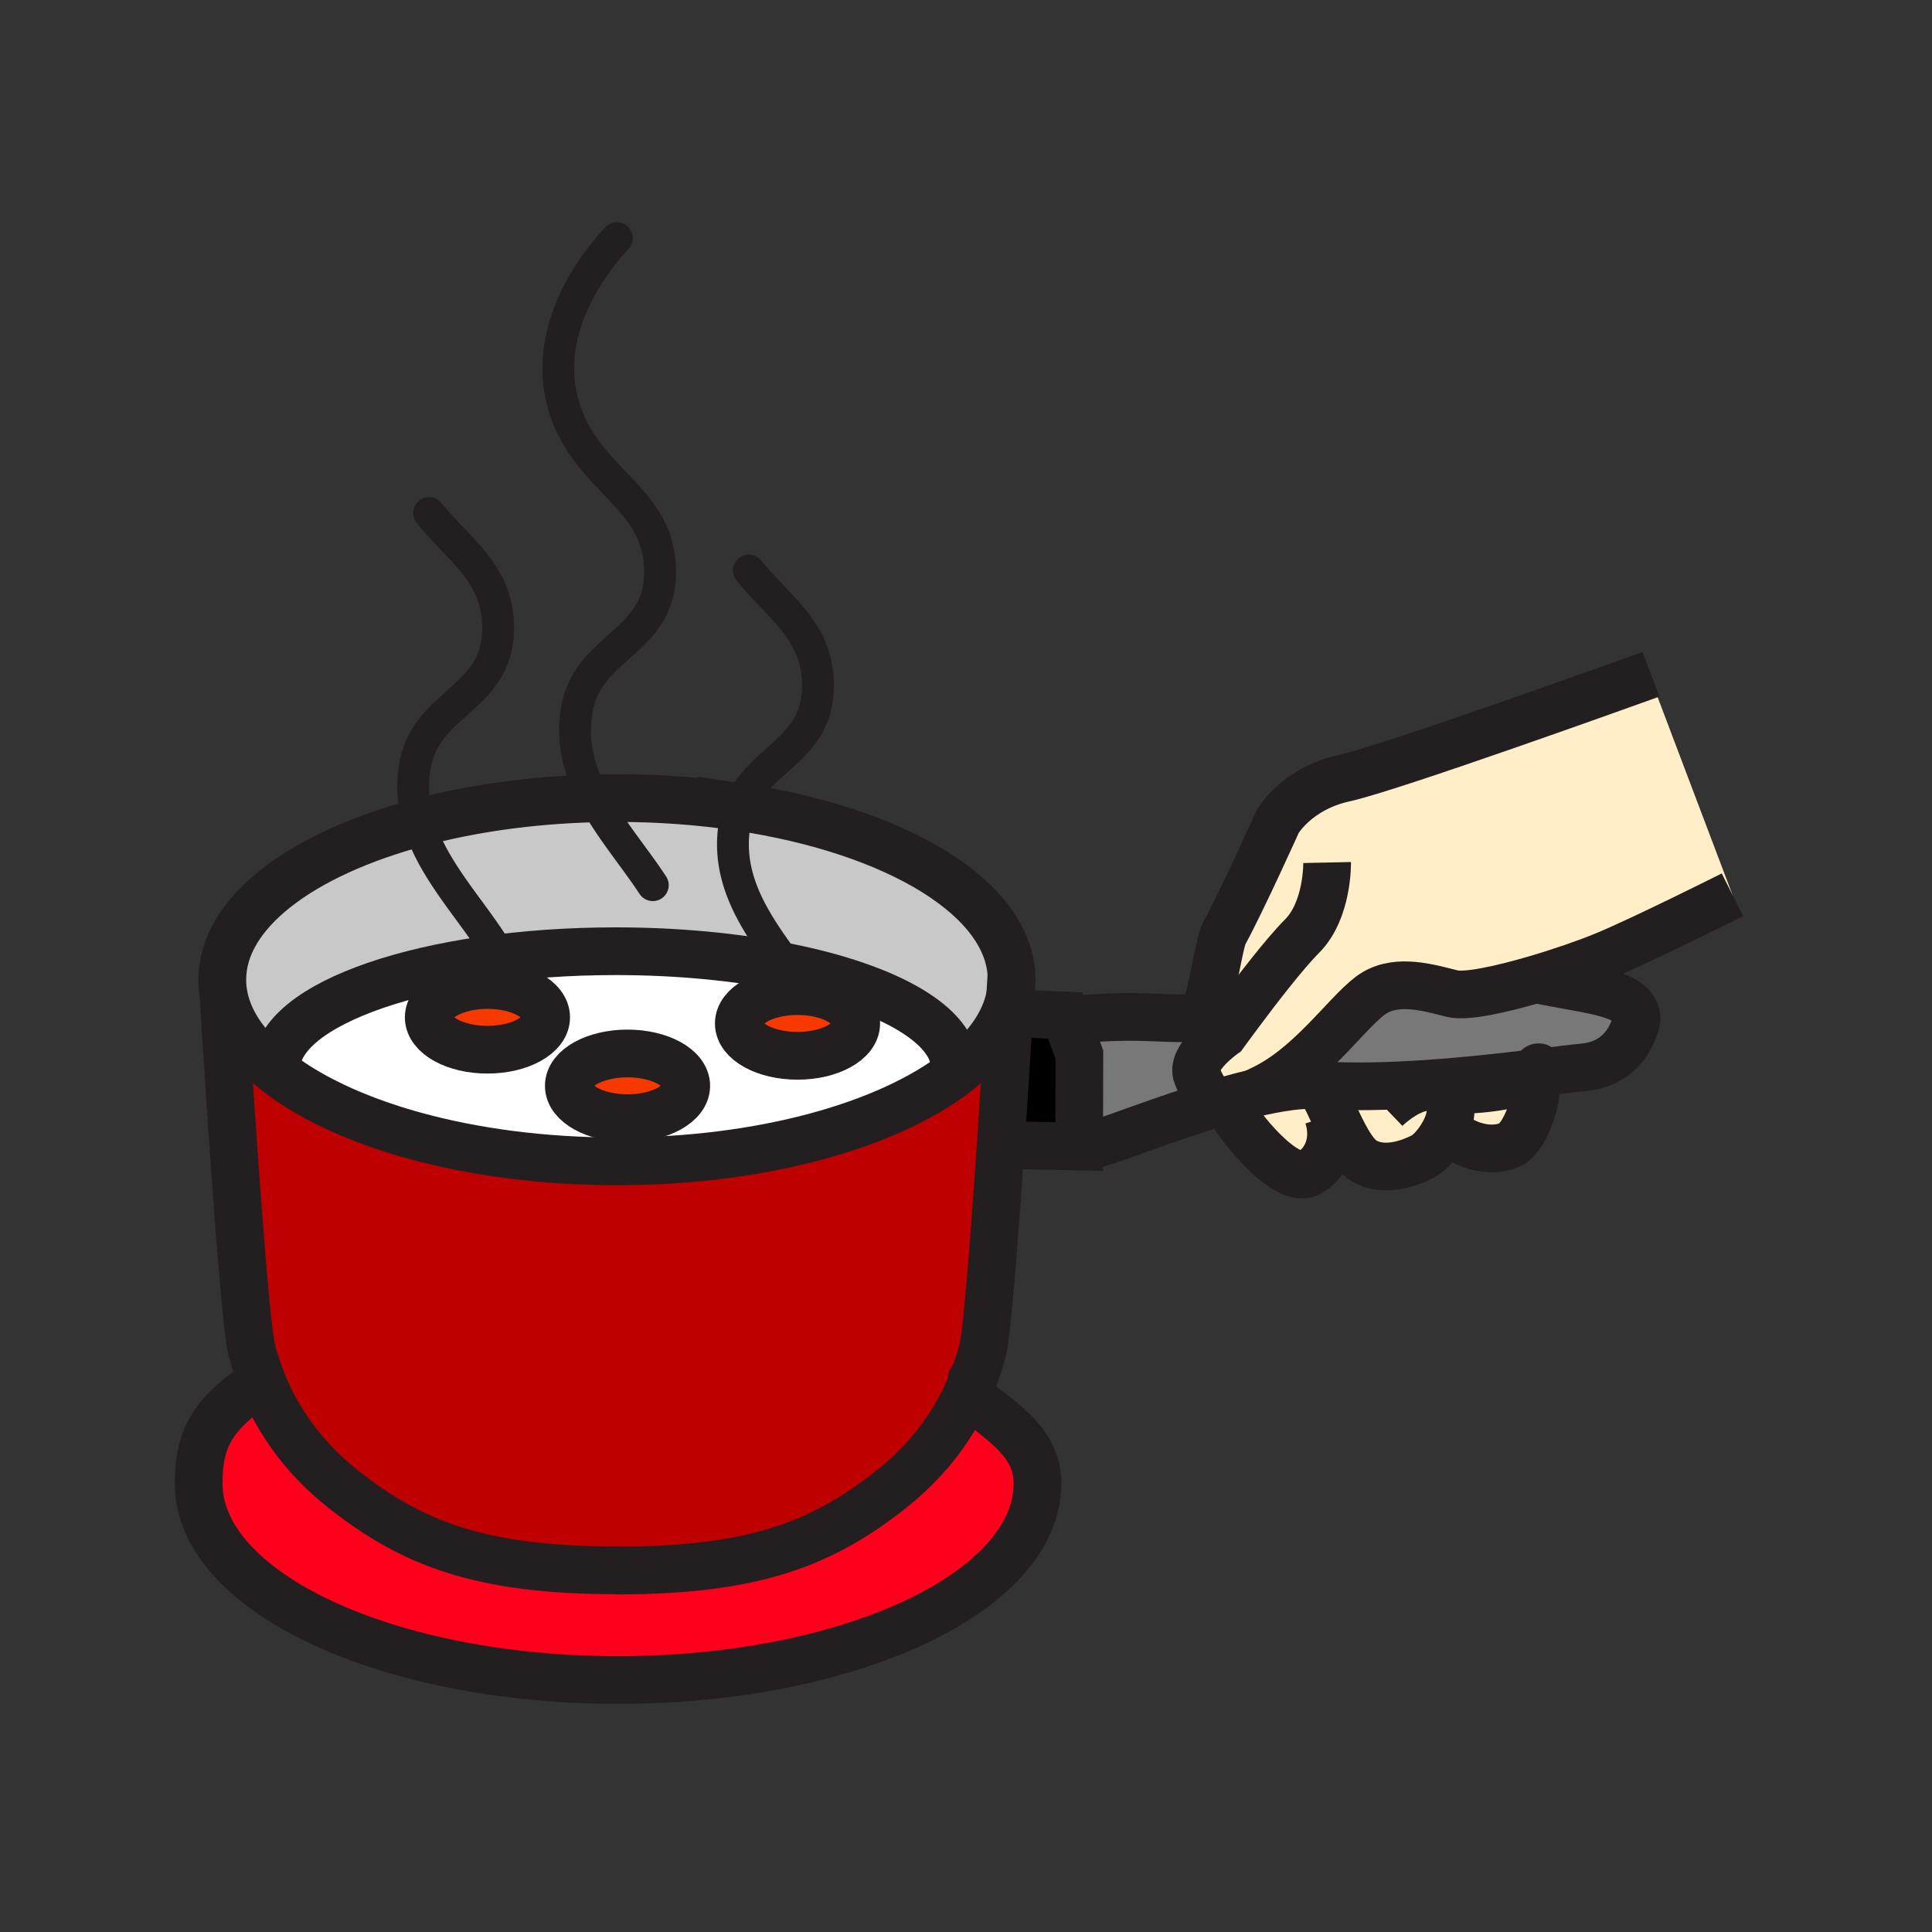 <svg height="850.394" viewBox="0 0 850.394 850.394" width="850.394" xmlns="http://www.w3.org/2000/svg"><rect x="0" y="0" width="850.394" height="850.394" fill="#333333" stroke="none"/><path d="m347.01 425.82c43.85 8.9 73.24 25.291 73.24 44.03l.96 2c-30.24 23.54-85.94 39.33-149.64 39.33-65.21 0-122.03-16.54-151.74-41l1.9-.33c0-28.26 66.82-51.16 149.26-51.16 27.77 0 53.76 2.6 76.02 7.13zm7.58 10.56c-1.16-.08-2.35-.13-3.55-.13-14.28 0-25.85 6.37-25.85 14.24 0 7.859 11.57 14.24 25.85 14.24 14.27 0 25.84-6.381 25.84-14.24 0-7.21-9.7-13.15-22.29-14.11zm-52.53 41.56c0-7.87-11.57-14.25-25.85-14.25-14.27 0-25.84 6.38-25.84 14.25 0 7.859 11.57 14.239 25.84 14.239 14.28.001 25.85-6.379 25.85-14.239zm-61.66-30.14c0-7.87-11.57-14.24-25.85-14.24-14.27 0-25.84 6.37-25.84 14.24 0 7.86 11.57 14.24 25.84 14.24 14.28 0 25.85-6.38 25.85-14.24z" fill="#fff"/><path d="m354.59 436.38c12.59.96 22.29 6.9 22.29 14.11 0 7.859-11.57 14.24-25.84 14.24-14.28 0-25.85-6.381-25.85-14.24 0-7.87 11.57-14.24 25.85-14.24 1.2 0 2.39.05 3.55.13zm-78.38 27.31c14.28 0 25.85 6.38 25.85 14.25 0 7.859-11.57 14.239-25.85 14.239-14.27 0-25.84-6.38-25.84-14.239 0-7.87 11.57-14.25 25.84-14.25zm-61.66-30.13c14.28 0 25.85 6.37 25.85 14.24 0 7.86-11.57 14.24-25.85 14.24-14.27 0-25.84-6.38-25.84-14.24 0-7.87 11.57-14.24 25.84-14.24z" fill="#f73900"/><g fill="#ffeec8"><path d="m586.9 489.97-2.311 1.271c3.91 11.96-1.71 21.68-8.56 25.12-9.91 4.96-30.17-19.36-36.78-31.75 3.2-.021 7.27-1.07 12.58-3.4h.01c10.72-2.53 20.76-4.06 28.54-3.57 1.991 2.599 4.161 7.259 6.521 12.329z"/><path d="m627.31 478.51c2.381-.229 4.681.17 6.69 1.49 5.84 3.86 5.28 10.58 2.54 16.62-2.57 5.67-7.06 10.74-9.97 12.26-7.721 4.05-18.2 6.83-26.16 2.12-5.101-3-9.58-12.58-13.51-21.03-2.36-5.069-4.53-9.729-6.521-12.33 14.84.94 31.11.5 46.84-.54z"/><path d="m664.66 503.88c-8.91 4.01-21.42.19-28.12-7.26 2.74-6.04 3.3-12.76-2.54-16.62 27.41 0 38.09-4.32 41.79-7.34-.16 1.32-.14 3.13.27 5.57.28 7.33-5.15 22.83-11.4 25.65zm-119.41-57.51c-5.39.689-9.89 1.14-13.8 1.43l-.311-4.66c4.221-15.819 5.851-28.87 7.69-32.28 8.13-14.96 23.52-49.17 23.52-49.17s8.12-14.53 29.5-19.23c20.341-4.47 124.07-41.79 134.07-45.39l36.64 96.77s-39.88 20.02-56.55 26.86c-7.68 3.14-18.819 7.03-29.939 10.29-15.431 4.529-30.811 7.87-36.771 6.38-10.26-2.57-23.72-6.62-34.189-.43-10.48 6.199-26.08 30.35-47.471 41.47a98.756 98.756 0 0 1 -5.8 2.8h-.01c-4.13.98-8.36 2.11-12.61 3.33-.08.02-.16.04-.239.07-6.61-.07-9.5-4.601-12.11-11.33-3-7.69 11.86-18.061 11.86-18.061s2.61-3.619 6.52-8.849z"/></g><path d="m426 614c17.86 13.31 30.65 22.08 30.65 38.97 0 47.78-82.65 86.5-184.61 86.5-101.95 0-184.6-38.72-184.6-86.5 0-17.92 4.65-29.16 24.56-42.97l3.34-2c.46 1.16.94 2.34 1.47 3.55 5.8 13.29 15.86 29.38 34.45 44.061 30.06 23.729 60.13 35.6 120.25 35.6l.32.07c60.13 0 90.19-11.86 120.26-35.601 19.48-15.38 29.6-32.33 35.25-45.97-.13 2.31-.14 5.08-1.34 4.29z" fill="#ff001c"/><path d="m421.21 471.85c12.97-10.1 21.26-21.63 23.47-33.949-.14 2.27-.3 4.96-.479 7.979-.86 14.11-2.21 35.64-3.72 58.021-2.73 40.399-6.03 83.569-8.051 90.859-.97 3.5-2.229 7.65-4 12.23-.83-.59-1 .93-1.09 2.72-5.65 13.64-15.77 30.59-35.25 45.97-30.07 23.74-60.13 35.601-120.26 35.601l-.32-.07c-60.12 0-90.19-11.87-120.25-35.6-18.59-14.681-28.65-30.771-34.45-44.061-.53-1.21-1.01-2.39-1.47-3.55-1.99-5.02-3.38-9.54-4.43-13.31-3.81-13.71-12-147.65-12.6-157.641 1.87 11.96 9.46 23.2 21.52 33.13 29.71 24.46 86.53 41 151.74 41 63.7.001 119.4-15.789 149.64-39.329z" fill="#be0000"/><path d="m475.09 464.21-.07 39.76v.7l-33.02-.67-1.52-.1c1.51-22.381 2.859-43.91 3.72-58.021l1.8.121 22.83.98 1.1 3.029z"/><path d="m444.68 437.9c-2.21 12.319-10.5 23.85-23.47 33.949l-.96-2c0-18.739-29.39-35.13-73.24-44.03-13.73-18.71-28.2-38.51-23.49-64a35.56 35.56 0 0 1 1.89-6.62c69.58 10.42 119.87 40.52 119.87 76.03 0 2.251-.2 4.471-.6 6.671z" fill="#c8c8c8"/><path d="m545.25 446.37c-3.91 5.229-6.52 8.85-6.52 8.85s-14.86 10.37-11.86 18.061c2.61 6.729 5.5 11.26 12.11 11.33-25.95 7.46-52.28 18.319-58.48 19.37l-5.48-.011.07-39.76-5.16-14.2 3.601-1.31c33.1-2.67 37.1.6 57.92-.9 3.909-.29 8.409-.74 13.799-1.43zm175.12 2.33s-2.851 19.13-23.21 21.09c-4.851.47-12.101 1.39-20.93 2.47 2.829-2.63.279-4.01-.391.05-13.54 1.641-30.72 3.61-48.62 4.79-15.729 1.04-32 1.48-46.84.54-7.78-.489-17.82 1.04-28.54 3.57 1.78-.79 3.72-1.71 5.8-2.8 21.391-11.12 36.99-35.271 47.471-41.47 10.47-6.19 23.93-2.141 34.189.43 5.96 1.49 21.34-1.851 36.771-6.38 23.2 5.05 44.3 5.57 44.3 17.71z" fill="#787878"/><path d="m261.4 351.42c3.36-.09 6.76-.14 10.17-.14 18.79 0 36.89 1.37 53.84 3.92a35.56 35.56 0 0 0 -1.89 6.62c-4.71 25.49 9.76 45.29 23.49 64-22.26-4.53-48.25-7.13-76.02-7.13-82.44 0-149.26 22.9-149.26 51.16l-1.9.33c-12.06-9.93-19.65-21.17-21.52-33.13-.31-1.92-.46-3.859-.46-5.819 0-29.5 34.72-55.271 86.38-69.121 22.91-6.15 49.15-9.95 77.17-10.69z" fill="#c8c8c8"/><g fill="none" stroke="#231f20"><g stroke-width="21"><path d="m325.41 355.2c69.58 10.42 119.87 40.52 119.87 76.03 0 2.25-.2 4.47-.601 6.67-2.21 12.319-10.5 23.85-23.47 33.949-30.24 23.54-85.94 39.33-149.64 39.33-65.21 0-122.03-16.54-151.74-41-12.06-9.93-19.65-21.17-21.52-33.13-.31-1.92-.46-3.859-.46-5.819 0-29.5 34.72-55.271 86.38-69.121 22.91-6.15 49.15-9.95 77.17-10.69 3.36-.09 6.76-.14 10.17-.14 18.791.001 36.891 1.371 53.841 3.921z"/><path d="m116.81 611.55c-.53-1.21-1.01-2.39-1.47-3.55-1.99-5.02-3.38-9.54-4.43-13.31-3.81-13.71-12-147.65-12.6-157.641-.03-.39-.04-.59-.04-.59m346.91-7.059s-.18 3.119-.5 8.5c-.14 2.27-.3 4.96-.479 7.979-.86 14.11-2.21 35.64-3.72 58.021-2.73 40.399-6.03 83.569-8.051 90.859-.97 3.5-2.229 7.65-4 12.23-.34.89-.699 1.8-1.09 2.72-5.65 13.64-15.77 30.59-35.25 45.97-30.07 23.74-60.13 35.601-120.26 35.601l-.32-.07c-60.12 0-90.19-11.87-120.25-35.6-18.59-14.681-28.65-30.771-34.45-44.061"/><path d="m426 614c1.2.79 1.21-1.98 1.34-4.29.09-1.79.26-3.31 1.09-2.72.011.01.021.01.03.02m-2.46 6.99c17.86 13.31 30.65 22.08 30.65 38.97 0 47.78-82.65 86.5-184.61 86.5-101.95 0-184.6-38.72-184.6-86.5 0-17.92 4.65-29.16 24.56-42.97m9.73-140.15c0-28.26 66.82-51.16 149.26-51.16 27.77 0 53.76 2.6 76.02 7.13 43.85 8.9 73.24 25.291 73.24 44.03"/><path d="m240.4 447.8c0 7.86-11.57 14.24-25.85 14.24-14.27 0-25.84-6.38-25.84-14.24 0-7.87 11.57-14.24 25.84-14.24 14.28 0 25.85 6.37 25.85 14.24zm61.66 30.14c0 7.859-11.57 14.239-25.85 14.239-14.27 0-25.84-6.38-25.84-14.239 0-7.87 11.57-14.25 25.84-14.25 14.28 0 25.85 6.38 25.85 14.25zm74.82-27.45c0 7.859-11.57 14.24-25.84 14.24-14.28 0-25.85-6.381-25.85-14.24 0-7.87 11.57-14.24 25.85-14.24 1.2 0 2.39.05 3.55.13 12.59.96 22.29 6.9 22.29 14.11z"/></g><path d="m271.52 104.81c-22.87 24.85-35.64 58.75-16.34 89.31 13.47 21.32 36.17 30.46 35.32 59.07-.87 29.66-31.44 31.37-36.47 58.55-2.75 14.85 1.03 27.77 7.37 39.68 7.26 13.61 17.88 25.89 25.94 38.2m42.29-138.49c13.42 16.76 31.12 26.82 30.37 52.15-.8 27.04-26.29 30.85-34.59 51.92a35.56 35.56 0 0 0 -1.89 6.62c-4.71 25.49 9.76 45.29 23.49 64 2.6 3.55 5.17 7.06 7.58 10.56.76 1.11 1.51 2.22 2.24 3.33m-167.95-213.9c13.41 16.76 31.11 26.83 30.36 52.15-.88 29.66-31.45 31.37-36.47 58.55-1.7 9.2-.91 17.66 1.46 25.6 5.81 19.53 21.09 35.89 31.84 52.28" stroke-linecap="round" stroke-linejoin="round" stroke-width="14"/><path d="m446 446 22.83.98 1.1 3.03 5.16 14.2-.07 39.76v.7l-33.02-.67m109.83-22.79c-4.13.98-8.36 2.11-12.61 3.33-.08.02-.16.04-.239.07-25.95 7.46-52.28 18.319-58.48 19.37m195.569-72.99c23.199 5.05 44.3 5.569 44.3 17.71 0 0-2.851 19.13-23.21 21.09-4.851.47-12.101 1.39-20.93 2.47-.131.01-.261.03-.391.05-13.54 1.641-30.72 3.61-48.62 4.79-15.729 1.04-32 1.48-46.84.54-7.78-.489-17.82 1.04-28.54 3.57m-78.309-32.51c33.1-2.67 37.1.6 57.92-.9 3.91-.29 8.41-.74 13.8-1.43m-14.11-3.23c4.221-15.819 5.851-28.87 7.69-32.28 8.13-14.96 23.52-49.17 23.52-49.17s8.12-14.53 29.5-19.23c20.341-4.47 124.07-41.79 134.07-45.39.51-.18.78-.28.78-.28" stroke-width="21"/><path d="m584.15 379.65s.439 20.95-11.12 32.5c-7.63 7.63-20.17 24-27.78 34.22-3.91 5.229-6.52 8.85-6.52 8.85s-14.86 10.37-11.86 18.061c2.61 6.729 5.5 11.26 12.11 11.33h.27c3.2-.021 7.27-1.07 12.58-3.4h.01c1.78-.79 3.72-1.71 5.8-2.8 21.391-11.12 36.99-35.271 47.471-41.47 10.47-6.19 23.93-2.141 34.189.43 5.96 1.49 21.34-1.851 36.771-6.38 11.12-3.26 22.26-7.15 29.939-10.29 16.67-6.84 56.55-26.86 56.55-26.86" stroke-width="21"/><path d="m538 482c.32.77.74 1.62 1.22 2.54.011.02.03.04.03.07 6.61 12.39 26.87 36.71 36.78 31.75 6.85-3.44 12.47-13.16 8.56-25.12m-4.21-13.6c1.99 2.601 4.16 7.261 6.521 12.33 3.93 8.45 8.409 18.03 13.51 21.03 7.96 4.71 18.439 1.93 26.16-2.12 2.91-1.52 7.399-6.59 9.97-12.26 2.74-6.04 3.3-12.76-2.54-16.62-2.01-1.32-4.31-1.72-6.69-1.49-6.38.62-13.369 5.7-17.31 9.49" stroke-width="21"/><path d="m636 496c.18.21.36.42.54.62 6.7 7.45 19.21 11.27 28.12 7.26 6.25-2.82 11.68-18.32 11.399-25.649m-.269-5.571c-.16 1.32-.14 3.13.27 5.57m-42.06 1.77c27.41 0 38.09-4.32 41.79-7.34v-.01c.16-.131.31-.261.44-.391 2.829-2.63.279-4.01-.391.05-.02.11-.04.221-.05.341" stroke-width="21"/></g><path d="m0 0h850.394v850.394h-850.394z" fill="none"/></svg>
